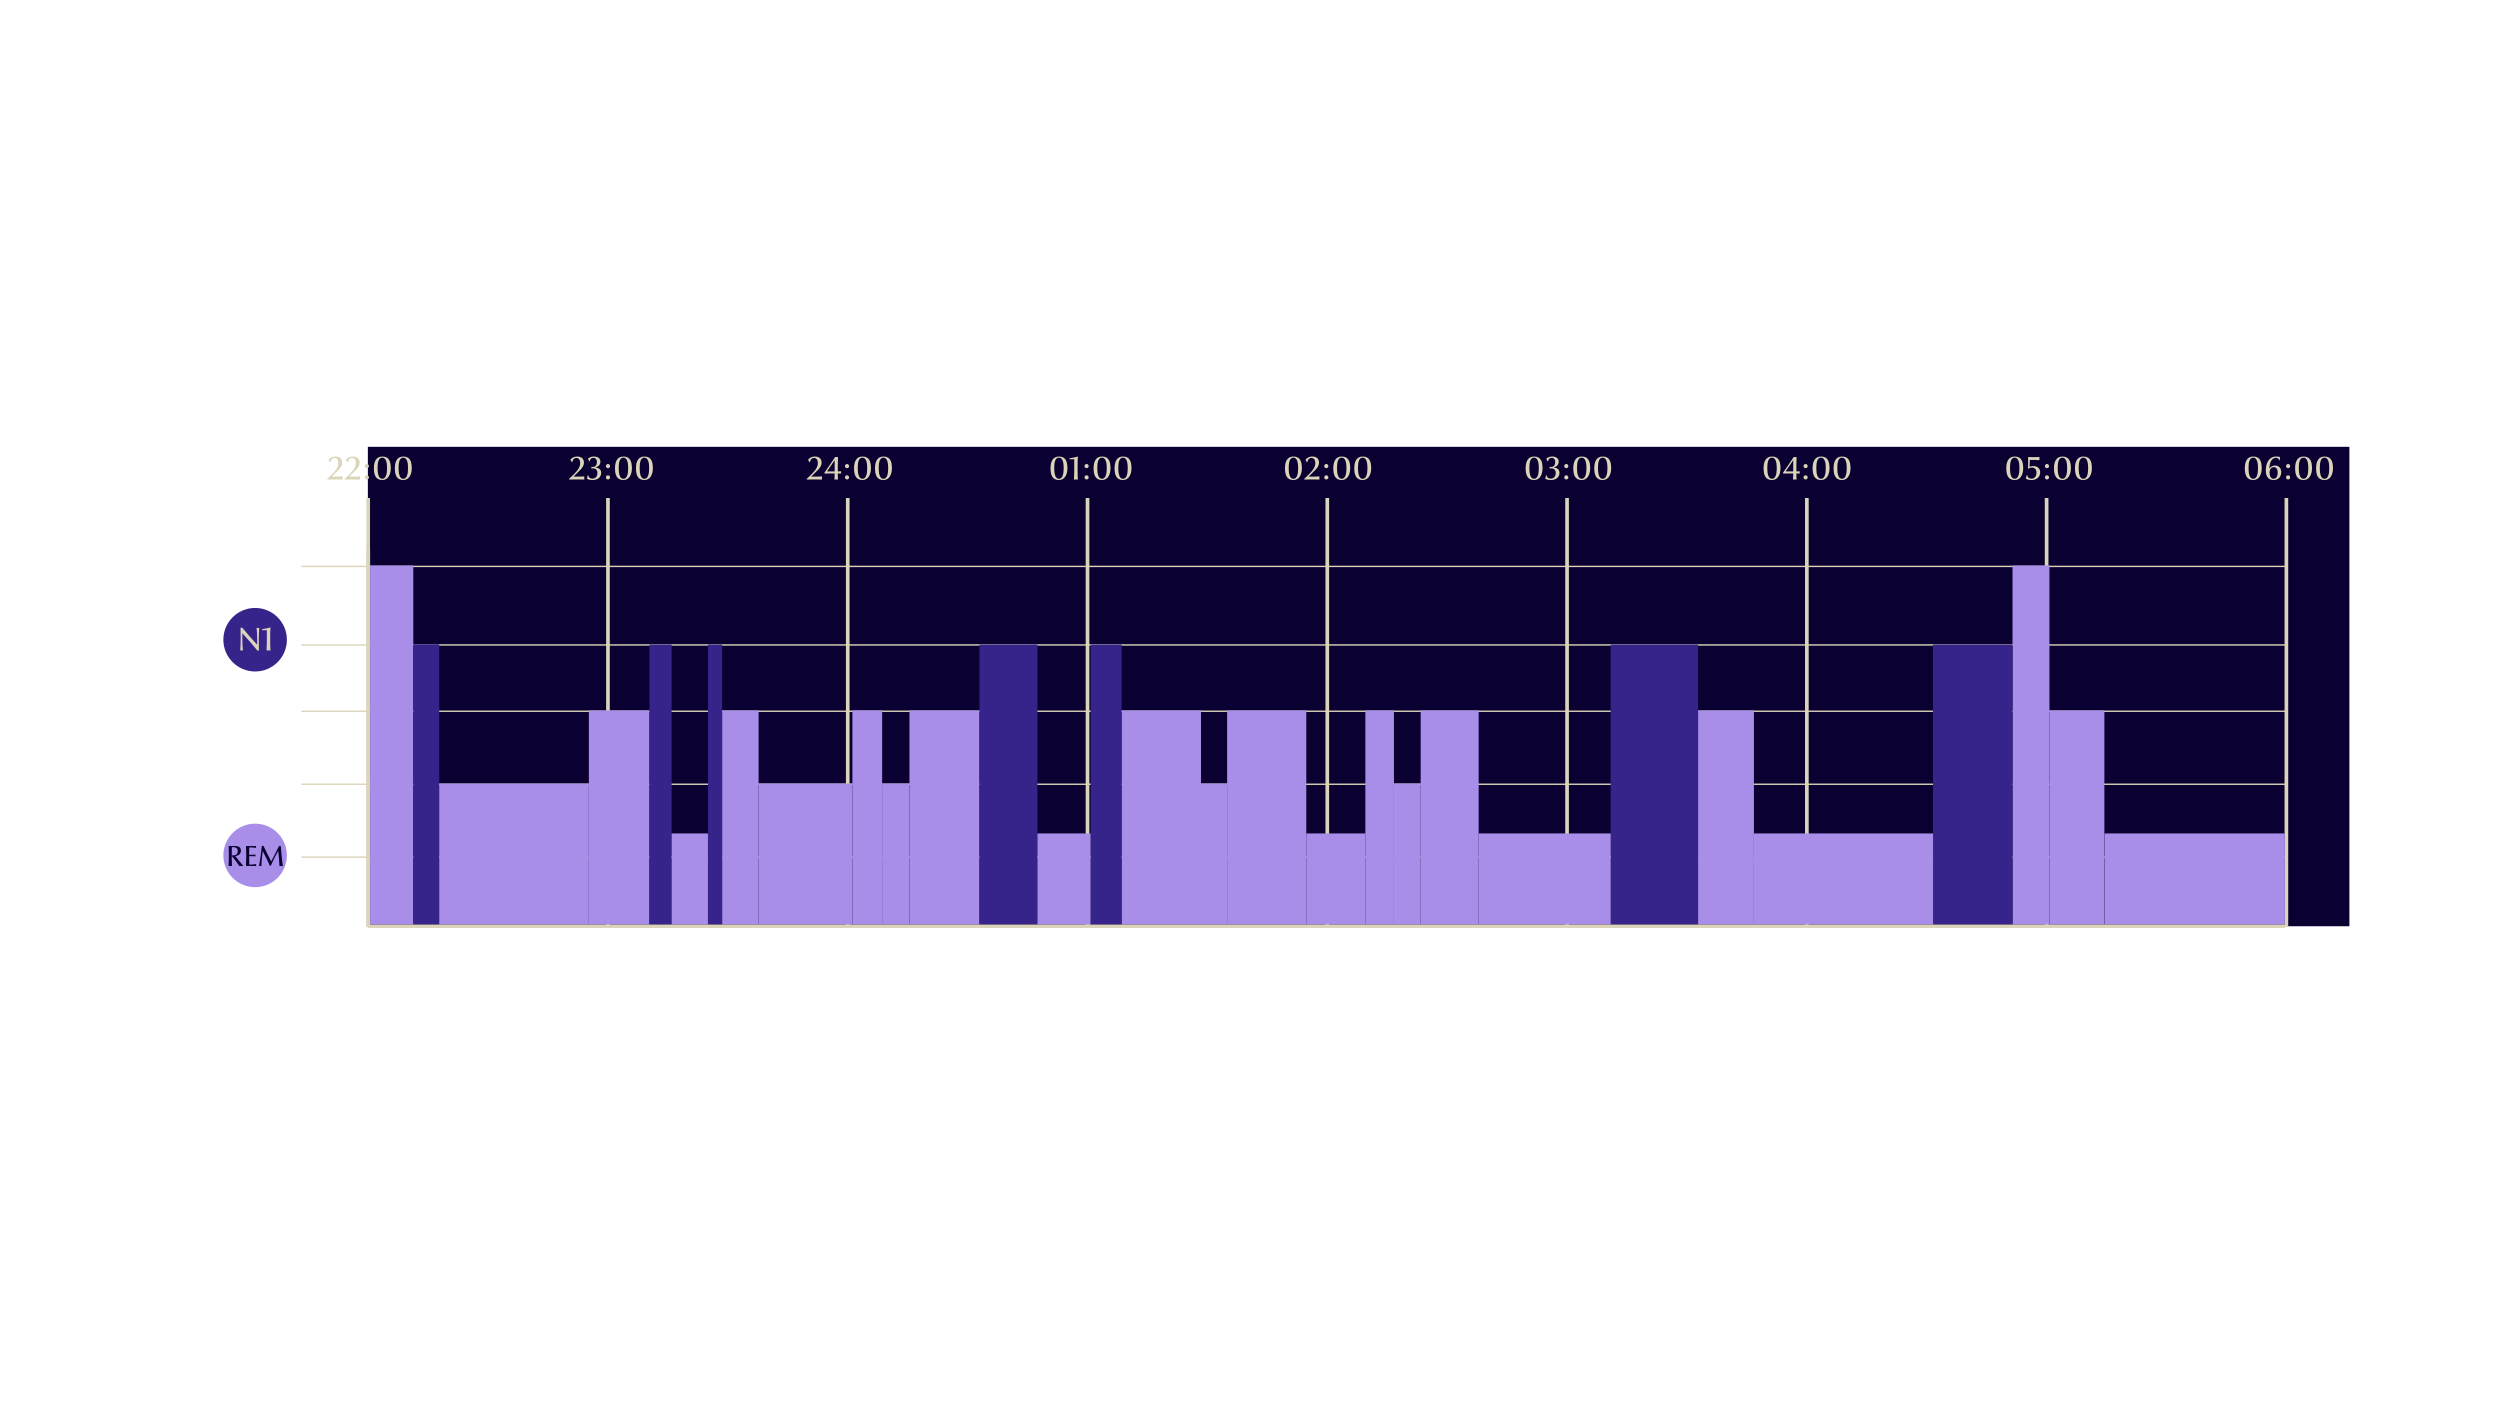 <svg width="1366" height="768" viewBox="0 0 1366 768" fill="none" xmlns="http://www.w3.org/2000/svg">
<path d="M1283.71 244.14H201V506.1H1283.71V244.14Z" fill="#0A0031"/>
<path d="M139.4 366.901C148.988 366.901 156.76 359.128 156.76 349.541C156.76 339.953 148.988 332.181 139.4 332.181C129.812 332.181 122.04 339.953 122.04 349.541C122.04 359.128 129.812 366.901 139.4 366.901Z" fill="#36248B"/>
<path d="M139.4 484.76C148.988 484.76 156.76 476.988 156.76 467.4C156.76 457.812 148.988 450.04 139.4 450.04C129.812 450.04 122.04 457.812 122.04 467.4C122.04 476.988 129.812 484.76 139.4 484.76Z" fill="#A98EE9"/>
<path d="M201.22 506.061H1248.56" stroke="#DBD4B9" stroke-width="2" stroke-miterlimit="10"/>
<path d="M164.6 468.341H1248.56" stroke="#DBD4B9" stroke-width="0.76" stroke-miterlimit="10"/>
<path d="M164.6 428.51H1248.56" stroke="#DBD4B9" stroke-width="0.76" stroke-miterlimit="10"/>
<path d="M164.6 388.621H1248.56" stroke="#DBD4B9" stroke-width="0.76" stroke-miterlimit="10"/>
<path d="M164.6 352.4H1248.56" stroke="#DBD4B9" stroke-width="0.76" stroke-miterlimit="10"/>
<path d="M164.6 309.49H1248.56" stroke="#DBD4B9" stroke-width="0.76" stroke-miterlimit="10"/>
<path d="M201.22 506.57V300.21" stroke="#DBD4B9" stroke-width="2" stroke-miterlimit="10"/>
<path d="M141.648 343.095C141.504 344.535 141.414 347.271 141.414 349.431V350.871C141.414 352.707 141.45 354.435 141.486 355.443H140.604C139.128 353.553 135.708 349.575 132.846 346.461C132.72 346.335 132.612 346.173 132.468 345.993L132.414 346.011V349.071C132.414 351.231 132.522 353.967 132.738 355.407C132.504 355.389 132.198 355.371 132 355.371C131.802 355.371 131.496 355.389 131.262 355.407C131.406 353.967 131.496 351.231 131.496 349.071V348.171C131.496 345.903 131.442 343.833 131.424 343.005H132.396C134.502 345.651 138.048 349.593 140.136 351.861C140.244 351.969 140.334 352.095 140.478 352.257L140.514 352.239V349.431C140.514 347.271 140.406 344.535 140.19 343.095C140.478 343.113 140.73 343.131 140.946 343.131C141.144 343.131 141.45 343.113 141.648 343.095ZM147.626 342.843L147.788 342.915C147.68 344.175 147.626 346.047 147.626 347.649V350.727C147.626 352.401 147.662 353.895 147.788 355.407C147.482 355.389 147.068 355.371 146.726 355.371C146.402 355.371 145.97 355.389 145.628 355.407C145.772 353.895 145.808 351.087 145.808 348.891V344.337H143.216V343.779C145.142 343.545 146.69 343.167 147.626 342.843Z" fill="#DBD4B9"/>
<path d="M201.18 272.11V506.32" stroke="#DBD4B9" stroke-width="2" stroke-miterlimit="10"/>
<path d="M332.19 272.11V506.32" stroke="#DBD4B9" stroke-width="2" stroke-miterlimit="10"/>
<path d="M463.2 272.11V506.32" stroke="#DBD4B9" stroke-width="2" stroke-miterlimit="10"/>
<path d="M594.22 272.11V506.32" stroke="#DBD4B9" stroke-width="2" stroke-miterlimit="10"/>
<path d="M725.23 272.11V506.32" stroke="#DBD4B9" stroke-width="2" stroke-miterlimit="10"/>
<path d="M856.24 272.11V506.32" stroke="#DBD4B9" stroke-width="2" stroke-miterlimit="10"/>
<path d="M987.26 272.11V506.32" stroke="#DBD4B9" stroke-width="2" stroke-miterlimit="10"/>
<path d="M1118.27 272.11V506.32" stroke="#DBD4B9" stroke-width="2" stroke-miterlimit="10"/>
<path d="M1249.28 272.11V506.32" stroke="#DBD4B9" stroke-width="2" stroke-miterlimit="10"/>
<path d="M225.83 308.99H202.22V505.03H225.83V308.99Z" fill="#A98EE9"/>
<path d="M1119.82 308.99H1099.64V505.03H1119.82V308.99Z" fill="#A98EE9"/>
<path d="M239.99 352.04H225.82V505.04H239.99V352.04Z" fill="#36248B"/>
<path d="M321.74 428.17H239.99V505.04H321.74V428.17Z" fill="#A98EE9"/>
<path d="M465.74 428.11H414.49V505.04H465.74V428.11Z" fill="#A98EE9"/>
<path d="M496.92 428.11H481.99V505.04H496.92V428.11Z" fill="#A98EE9"/>
<path d="M670.5 428.11H656.22V505.04H670.5V428.11Z" fill="#A98EE9"/>
<path d="M776.25 428.11H761.65V505.04H776.25V428.11Z" fill="#A98EE9"/>
<path d="M354.86 388.18H321.75V505.03H354.86V388.18Z" fill="#A98EE9"/>
<path d="M414.5 388.18H394.57V505.03H414.5V388.18Z" fill="#A98EE9"/>
<path d="M482.01 388.18H465.75V505.03H482.01V388.18Z" fill="#A98EE9"/>
<path d="M535.18 388.18H496.93V505.03H535.18V388.18Z" fill="#A98EE9"/>
<path d="M656.22 388.18H612.82V505.03H656.22V388.18Z" fill="#A98EE9"/>
<path d="M713.76 388.18H670.5V505.03H713.76V388.18Z" fill="#A98EE9"/>
<path d="M761.65 388.18H746.03V505.03H761.65V388.18Z" fill="#A98EE9"/>
<path d="M807.94 388.18H776.25V505.03H807.94V388.18Z" fill="#A98EE9"/>
<path d="M958.34 388.18H927.82V505.03H958.34V388.18Z" fill="#A98EE9"/>
<path d="M1149.83 388.18H1119.82V505.03H1149.83V388.18Z" fill="#A98EE9"/>
<path d="M366.97 352.18H354.85V505.03H366.97V352.18Z" fill="#36248B"/>
<path d="M394.57 352.18H386.82V505.03H394.57V352.18Z" fill="#36248B"/>
<path d="M566.87 352.18H535.18V505.03H566.87V352.18Z" fill="#36248B"/>
<path d="M612.83 352.18H595.93V505.03H612.83V352.18Z" fill="#36248B"/>
<path d="M927.83 352.18H880.07V505.03H927.83V352.18Z" fill="#36248B"/>
<path d="M1099.65 352.18H1056.21V505.03H1099.65V352.18Z" fill="#36248B"/>
<path d="M366.97 455.391H386.82V505.041H366.97" fill="#A98EE9"/>
<path d="M595.9 455.391H566.86V505.041H595.9V455.391Z" fill="#A98EE9"/>
<path d="M746.06 455.391H713.76V505.041H746.06V455.391Z" fill="#A98EE9"/>
<path d="M880.09 455.391H807.93V505.041H880.09V455.391Z" fill="#A98EE9"/>
<path d="M1056.22 455.391H958.36V505.041H1056.22V455.391Z" fill="#A98EE9"/>
<path d="M1248.39 455.391H1149.93V505.041H1248.39V455.391Z" fill="#A98EE9"/>
<path d="M132.93 473.122L132.882 473.186C132.514 473.17 132.258 473.17 132.018 473.17C131.714 473.17 131.058 473.202 130.786 473.234C130.082 472.098 128.05 469.298 126.882 467.97C126.834 467.906 126.77 467.89 126.61 467.89V468.386C126.61 469.81 126.658 471.922 126.738 473.202C126.466 473.186 126.13 473.17 125.842 473.17C125.538 473.17 125.202 473.186 124.914 473.202C124.994 471.922 125.042 469.81 125.042 468.37V466.77C125.042 465.33 125.026 463.538 124.962 462.258C125.57 462.274 126.034 462.29 126.434 462.29C126.706 462.29 127.058 462.274 127.394 462.258C127.746 462.258 128.098 462.242 128.338 462.242C130.146 462.242 131.634 462.834 131.634 464.738C131.634 466.834 130.05 467.586 128.578 467.746C129.33 468.786 131.954 472.002 132.93 473.122ZM129.906 464.946C129.906 463.186 128.578 462.898 127.458 462.898C127.25 462.898 126.946 462.914 126.69 462.946C126.626 463.922 126.61 465.778 126.61 466.754V467.378H127.154C128.546 467.378 129.906 467.01 129.906 464.946ZM139.966 473.202C138.958 473.186 137.47 473.154 136.11 473.154C135.694 473.154 134.782 473.186 134.414 473.202C134.494 471.922 134.542 469.81 134.542 468.37V466.77C134.542 465.33 134.494 463.538 134.414 462.258C134.782 462.274 135.534 462.306 136.046 462.306C137.102 462.306 138.83 462.29 139.886 462.258C139.87 462.45 139.87 462.61 139.87 462.754C139.87 462.882 139.87 463.09 139.886 463.266C139.198 463.122 137.662 463.042 136.206 463.042C136.174 463.778 136.142 465.298 136.142 466.562V467.074C137.95 467.074 138.99 466.994 139.582 466.914C139.566 467.09 139.566 467.282 139.566 467.426C139.566 467.554 139.566 467.762 139.582 467.938C138.99 467.842 137.95 467.81 136.142 467.81V468.402C136.142 469.826 136.174 471.778 136.206 472.418C137.55 472.418 138.814 472.354 139.966 472.146C139.95 472.418 139.95 472.578 139.95 472.69C139.95 472.786 139.95 472.946 139.966 473.202ZM154.578 473.202C154.29 473.186 153.922 473.17 153.634 473.17C153.33 473.17 153.026 473.186 152.69 473.202C152.626 471.186 152.338 467.586 152.034 464.978H151.97C151.106 466.45 149.042 470.514 148.002 473.01H147.41C146.53 470.802 144.722 467.266 143.81 465.554C143.714 465.378 143.634 465.218 143.57 465.058H143.506C143.17 467.906 142.818 471.394 142.818 473.202C142.642 473.186 142.37 473.17 142.194 473.17C142.034 473.17 141.778 473.186 141.554 473.202C142.13 469.858 142.786 465.346 143.074 462.226H144.002C145.234 464.946 147.298 469.074 148.162 470.61H148.226C149.042 469.122 151.042 465.218 152.466 462.226H153.394C153.714 466.29 154.242 471.49 154.578 473.202Z" fill="#0A0031"/>
<path d="M187.166 262.026C185.762 261.99 184.286 261.972 182.954 261.972C181.55 261.972 180.254 261.99 178.886 262.026V261.576C183.854 257.13 184.898 255.222 184.898 252.918C184.898 251.388 184.232 250.236 182.846 250.236C181.424 250.236 180.722 251.37 180.596 252.504L180.254 252.522C180.092 252.036 179.75 251.514 179.534 251.262C180.218 250.2 181.514 249.444 183.224 249.444C185.546 249.444 186.95 250.614 186.95 252.702C186.95 254.394 186.122 255.69 184.484 257.22C183.458 258.174 182.162 259.47 181.28 260.406C181.874 260.424 182.576 260.424 183.116 260.424C184.43 260.424 186.32 260.388 187.166 260.298C187.148 260.658 187.148 260.964 187.148 261.18C187.148 261.414 187.148 261.684 187.166 262.026ZM196.711 262.026C195.307 261.99 193.831 261.972 192.499 261.972C191.095 261.972 189.799 261.99 188.431 262.026V261.576C193.399 257.13 194.443 255.222 194.443 252.918C194.443 251.388 193.777 250.236 192.391 250.236C190.969 250.236 190.267 251.37 190.141 252.504L189.799 252.522C189.637 252.036 189.295 251.514 189.079 251.262C189.763 250.2 191.059 249.444 192.769 249.444C195.091 249.444 196.495 250.614 196.495 252.702C196.495 254.394 195.667 255.69 194.029 257.22C193.003 258.174 191.707 259.47 190.825 260.406C191.419 260.424 192.121 260.424 192.661 260.424C193.975 260.424 195.865 260.388 196.711 260.298C196.693 260.658 196.693 260.964 196.693 261.18C196.693 261.414 196.693 261.684 196.711 262.026ZM201.594 254.664C201.594 255.294 201.09 255.816 200.46 255.816C199.83 255.816 199.326 255.294 199.326 254.664C199.326 254.052 199.83 253.53 200.46 253.53C201.09 253.53 201.594 254.052 201.594 254.664ZM201.594 260.838C201.594 261.468 201.09 261.99 200.46 261.99C199.83 261.99 199.326 261.468 199.326 260.838C199.326 260.226 199.83 259.704 200.46 259.704C201.09 259.704 201.594 260.226 201.594 260.838ZM213.524 255.834C213.524 259.2 212.102 262.296 208.898 262.296C205.154 262.296 204.29 259.308 204.29 255.834C204.29 252.342 205.46 249.444 208.898 249.444C212.678 249.444 213.524 252.342 213.524 255.834ZM211.49 255.78C211.49 252.558 210.842 250.056 208.898 250.056C206.954 250.056 206.306 252.324 206.306 255.78C206.306 259.002 206.936 261.612 208.898 261.612C210.86 261.612 211.49 259.002 211.49 255.78ZM224.985 255.834C224.985 259.2 223.563 262.296 220.359 262.296C216.615 262.296 215.751 259.308 215.751 255.834C215.751 252.342 216.921 249.444 220.359 249.444C224.139 249.444 224.985 252.342 224.985 255.834ZM222.951 255.78C222.951 252.558 222.303 250.056 220.359 250.056C218.415 250.056 217.767 252.324 217.767 255.78C217.767 259.002 218.397 261.612 220.359 261.612C222.321 261.612 222.951 259.002 222.951 255.78Z" fill="#DBD4B9"/>
<path d="M319.276 262.026C317.872 261.99 316.396 261.972 315.064 261.972C313.66 261.972 312.364 261.99 310.996 262.026V261.576C315.964 257.13 317.008 255.222 317.008 252.918C317.008 251.388 316.342 250.236 314.956 250.236C313.534 250.236 312.832 251.37 312.706 252.504L312.364 252.522C312.202 252.036 311.86 251.514 311.644 251.262C312.328 250.2 313.624 249.444 315.334 249.444C317.656 249.444 319.06 250.614 319.06 252.702C319.06 254.394 318.232 255.69 316.594 257.22C315.568 258.174 314.272 259.47 313.39 260.406C313.984 260.424 314.686 260.424 315.226 260.424C316.54 260.424 318.43 260.388 319.276 260.298C319.258 260.658 319.258 260.964 319.258 261.18C319.258 261.414 319.258 261.684 319.276 262.026ZM328.479 258.372C328.479 260.82 326.517 262.296 323.799 262.296C322.557 262.296 321.369 262.008 320.685 261.594C320.811 261.252 321.009 260.352 321.081 259.722L321.423 259.704C321.675 260.91 322.431 261.522 323.619 261.522C325.437 261.522 326.427 260.262 326.427 258.48C326.427 256.698 325.473 255.924 323.925 255.924C323.691 255.924 323.367 255.96 323.115 256.014C323.133 255.834 323.133 255.672 323.133 255.546C323.133 255.438 323.133 255.276 323.115 255.114C323.295 255.132 323.619 255.15 323.871 255.15C325.653 255.15 326.157 253.728 326.157 252.414C326.157 251.082 325.455 250.164 324.159 250.164C323.025 250.164 322.395 250.992 322.269 252L321.909 252.018C321.693 251.442 321.477 250.956 321.261 250.632C321.909 250.02 323.043 249.444 324.429 249.444C326.283 249.444 328.047 250.2 328.047 252.252C328.047 254.124 326.751 255.042 325.365 255.348V255.42C326.697 255.564 328.479 256.176 328.479 258.372ZM333.335 254.664C333.335 255.294 332.831 255.816 332.201 255.816C331.571 255.816 331.067 255.294 331.067 254.664C331.067 254.052 331.571 253.53 332.201 253.53C332.831 253.53 333.335 254.052 333.335 254.664ZM333.335 260.838C333.335 261.468 332.831 261.99 332.201 261.99C331.571 261.99 331.067 261.468 331.067 260.838C331.067 260.226 331.571 259.704 332.201 259.704C332.831 259.704 333.335 260.226 333.335 260.838ZM345.265 255.834C345.265 259.2 343.843 262.296 340.639 262.296C336.895 262.296 336.031 259.308 336.031 255.834C336.031 252.342 337.201 249.444 340.639 249.444C344.419 249.444 345.265 252.342 345.265 255.834ZM343.231 255.78C343.231 252.558 342.583 250.056 340.639 250.056C338.695 250.056 338.047 252.324 338.047 255.78C338.047 259.002 338.677 261.612 340.639 261.612C342.601 261.612 343.231 259.002 343.231 255.78ZM356.726 255.834C356.726 259.2 355.304 262.296 352.1 262.296C348.356 262.296 347.492 259.308 347.492 255.834C347.492 252.342 348.662 249.444 352.1 249.444C355.88 249.444 356.726 252.342 356.726 255.834ZM354.692 255.78C354.692 252.558 354.044 250.056 352.1 250.056C350.156 250.056 349.508 252.324 349.508 255.78C349.508 259.002 350.138 261.612 352.1 261.612C354.062 261.612 354.692 259.002 354.692 255.78Z" fill="#DBD4B9"/>
<path d="M449.136 262.026C447.732 261.99 446.256 261.972 444.924 261.972C443.52 261.972 442.224 261.99 440.856 262.026V261.576C445.824 257.13 446.868 255.222 446.868 252.918C446.868 251.388 446.202 250.236 444.816 250.236C443.394 250.236 442.692 251.37 442.566 252.504L442.224 252.522C442.062 252.036 441.72 251.514 441.504 251.262C442.188 250.2 443.484 249.444 445.194 249.444C447.516 249.444 448.92 250.614 448.92 252.702C448.92 254.394 448.092 255.69 446.454 257.22C445.428 258.174 444.132 259.47 443.25 260.406C443.844 260.424 444.546 260.424 445.086 260.424C446.4 260.424 448.29 260.388 449.136 260.298C449.118 260.658 449.118 260.964 449.118 261.18C449.118 261.414 449.118 261.684 449.136 262.026ZM459.581 258.768C459.149 258.732 458.537 258.696 457.763 258.696V259.344C457.763 260.298 457.817 261.324 457.871 262.026C457.619 262.008 457.223 261.99 456.881 261.99C456.539 261.99 456.233 262.008 455.927 262.026C456.017 261.198 456.053 260.262 456.053 259.344V258.696H454.109C453.155 258.696 451.841 258.714 450.527 258.75V258.174C452.327 255.636 455.027 251.748 456.323 249.696C456.557 249.714 456.845 249.732 457.061 249.732C457.295 249.732 457.655 249.714 457.889 249.696C457.781 251.748 457.763 254.97 457.763 257.58C458.537 257.58 459.149 257.544 459.581 257.49C459.563 257.814 459.563 257.994 459.563 258.102C459.563 258.228 459.563 258.444 459.581 258.768ZM456.053 257.58V251.514H456.017C454.991 252.954 452.795 256.176 451.877 257.58H456.053ZM463.951 254.664C463.951 255.294 463.447 255.816 462.817 255.816C462.187 255.816 461.683 255.294 461.683 254.664C461.683 254.052 462.187 253.53 462.817 253.53C463.447 253.53 463.951 254.052 463.951 254.664ZM463.951 260.838C463.951 261.468 463.447 261.99 462.817 261.99C462.187 261.99 461.683 261.468 461.683 260.838C461.683 260.226 462.187 259.704 462.817 259.704C463.447 259.704 463.951 260.226 463.951 260.838ZM475.881 255.834C475.881 259.2 474.459 262.296 471.255 262.296C467.511 262.296 466.647 259.308 466.647 255.834C466.647 252.342 467.817 249.444 471.255 249.444C475.035 249.444 475.881 252.342 475.881 255.834ZM473.847 255.78C473.847 252.558 473.199 250.056 471.255 250.056C469.311 250.056 468.663 252.324 468.663 255.78C468.663 259.002 469.293 261.612 471.255 261.612C473.217 261.612 473.847 259.002 473.847 255.78ZM487.342 255.834C487.342 259.2 485.92 262.296 482.716 262.296C478.972 262.296 478.108 259.308 478.108 255.834C478.108 252.342 479.278 249.444 482.716 249.444C486.496 249.444 487.342 252.342 487.342 255.834ZM485.308 255.78C485.308 252.558 484.66 250.056 482.716 250.056C480.772 250.056 480.124 252.324 480.124 255.78C480.124 259.002 480.754 261.612 482.716 261.612C484.678 261.612 485.308 259.002 485.308 255.78Z" fill="#DBD4B9"/>
<path d="M583.238 255.834C583.238 259.2 581.816 262.296 578.612 262.296C574.868 262.296 574.004 259.308 574.004 255.834C574.004 252.342 575.174 249.444 578.612 249.444C582.392 249.444 583.238 252.342 583.238 255.834ZM581.204 255.78C581.204 252.558 580.556 250.056 578.612 250.056C576.668 250.056 576.02 252.324 576.02 255.78C576.02 259.002 576.65 261.612 578.612 261.612C580.574 261.612 581.204 259.002 581.204 255.78ZM588.795 249.462L588.957 249.534C588.849 250.794 588.795 252.666 588.795 254.268V257.346C588.795 259.02 588.831 260.514 588.957 262.026C588.651 262.008 588.237 261.99 587.895 261.99C587.571 261.99 587.139 262.008 586.797 262.026C586.941 260.514 586.977 257.706 586.977 255.51V250.956H584.385V250.398C586.311 250.164 587.859 249.786 588.795 249.462ZM594.845 254.664C594.845 255.294 594.341 255.816 593.711 255.816C593.081 255.816 592.577 255.294 592.577 254.664C592.577 254.052 593.081 253.53 593.711 253.53C594.341 253.53 594.845 254.052 594.845 254.664ZM594.845 260.838C594.845 261.468 594.341 261.99 593.711 261.99C593.081 261.99 592.577 261.468 592.577 260.838C592.577 260.226 593.081 259.704 593.711 259.704C594.341 259.704 594.845 260.226 594.845 260.838ZM606.775 255.834C606.775 259.2 605.353 262.296 602.149 262.296C598.405 262.296 597.541 259.308 597.541 255.834C597.541 252.342 598.711 249.444 602.149 249.444C605.929 249.444 606.775 252.342 606.775 255.834ZM604.741 255.78C604.741 252.558 604.093 250.056 602.149 250.056C600.205 250.056 599.557 252.324 599.557 255.78C599.557 259.002 600.187 261.612 602.149 261.612C604.111 261.612 604.741 259.002 604.741 255.78ZM618.236 255.834C618.236 259.2 616.814 262.296 613.61 262.296C609.866 262.296 609.002 259.308 609.002 255.834C609.002 252.342 610.172 249.444 613.61 249.444C617.39 249.444 618.236 252.342 618.236 255.834ZM616.202 255.78C616.202 252.558 615.554 250.056 613.61 250.056C611.666 250.056 611.018 252.324 611.018 255.78C611.018 259.002 611.648 261.612 613.61 261.612C615.572 261.612 616.202 259.002 616.202 255.78Z" fill="#DBD4B9"/>
<path d="M711.348 255.834C711.348 259.2 709.926 262.296 706.722 262.296C702.978 262.296 702.114 259.308 702.114 255.834C702.114 252.342 703.284 249.444 706.722 249.444C710.502 249.444 711.348 252.342 711.348 255.834ZM709.314 255.78C709.314 252.558 708.666 250.056 706.722 250.056C704.778 250.056 704.13 252.324 704.13 255.78C704.13 259.002 704.76 261.612 706.722 261.612C708.684 261.612 709.314 259.002 709.314 255.78ZM720.937 262.026C719.533 261.99 718.057 261.972 716.725 261.972C715.321 261.972 714.025 261.99 712.657 262.026V261.576C717.625 257.13 718.669 255.222 718.669 252.918C718.669 251.388 718.003 250.236 716.617 250.236C715.195 250.236 714.493 251.37 714.367 252.504L714.025 252.522C713.863 252.036 713.521 251.514 713.305 251.262C713.989 250.2 715.285 249.444 716.995 249.444C719.317 249.444 720.721 250.614 720.721 252.702C720.721 254.394 719.893 255.69 718.255 257.22C717.229 258.174 715.933 259.47 715.051 260.406C715.645 260.424 716.347 260.424 716.887 260.424C718.201 260.424 720.091 260.388 720.937 260.298C720.919 260.658 720.919 260.964 720.919 261.18C720.919 261.414 720.919 261.684 720.937 262.026ZM725.82 254.664C725.82 255.294 725.316 255.816 724.686 255.816C724.056 255.816 723.552 255.294 723.552 254.664C723.552 254.052 724.056 253.53 724.686 253.53C725.316 253.53 725.82 254.052 725.82 254.664ZM725.82 260.838C725.82 261.468 725.316 261.99 724.686 261.99C724.056 261.99 723.552 261.468 723.552 260.838C723.552 260.226 724.056 259.704 724.686 259.704C725.316 259.704 725.82 260.226 725.82 260.838ZM737.75 255.834C737.75 259.2 736.328 262.296 733.124 262.296C729.38 262.296 728.516 259.308 728.516 255.834C728.516 252.342 729.686 249.444 733.124 249.444C736.904 249.444 737.75 252.342 737.75 255.834ZM735.716 255.78C735.716 252.558 735.068 250.056 733.124 250.056C731.18 250.056 730.532 252.324 730.532 255.78C730.532 259.002 731.162 261.612 733.124 261.612C735.086 261.612 735.716 259.002 735.716 255.78ZM749.211 255.834C749.211 259.2 747.789 262.296 744.585 262.296C740.841 262.296 739.977 259.308 739.977 255.834C739.977 252.342 741.147 249.444 744.585 249.444C748.365 249.444 749.211 252.342 749.211 255.834ZM747.177 255.78C747.177 252.558 746.529 250.056 744.585 250.056C742.641 250.056 741.993 252.324 741.993 255.78C741.993 259.002 742.623 261.612 744.585 261.612C746.547 261.612 747.177 259.002 747.177 255.78Z" fill="#DBD4B9"/>
<path d="M842.848 255.834C842.848 259.2 841.426 262.296 838.222 262.296C834.478 262.296 833.614 259.308 833.614 255.834C833.614 252.342 834.784 249.444 838.222 249.444C842.002 249.444 842.848 252.342 842.848 255.834ZM840.814 255.78C840.814 252.558 840.166 250.056 838.222 250.056C836.278 250.056 835.63 252.324 835.63 255.78C835.63 259.002 836.26 261.612 838.222 261.612C840.184 261.612 840.814 259.002 840.814 255.78ZM852.095 258.372C852.095 260.82 850.133 262.296 847.415 262.296C846.173 262.296 844.985 262.008 844.301 261.594C844.427 261.252 844.625 260.352 844.697 259.722L845.039 259.704C845.291 260.91 846.047 261.522 847.235 261.522C849.053 261.522 850.043 260.262 850.043 258.48C850.043 256.698 849.089 255.924 847.541 255.924C847.307 255.924 846.983 255.96 846.731 256.014C846.749 255.834 846.749 255.672 846.749 255.546C846.749 255.438 846.749 255.276 846.731 255.114C846.911 255.132 847.235 255.15 847.487 255.15C849.269 255.15 849.773 253.728 849.773 252.414C849.773 251.082 849.071 250.164 847.775 250.164C846.641 250.164 846.011 250.992 845.885 252L845.525 252.018C845.309 251.442 845.093 250.956 844.877 250.632C845.525 250.02 846.659 249.444 848.045 249.444C849.899 249.444 851.663 250.2 851.663 252.252C851.663 254.124 850.367 255.042 848.981 255.348V255.42C850.313 255.564 852.095 256.176 852.095 258.372ZM856.951 254.664C856.951 255.294 856.447 255.816 855.817 255.816C855.187 255.816 854.683 255.294 854.683 254.664C854.683 254.052 855.187 253.53 855.817 253.53C856.447 253.53 856.951 254.052 856.951 254.664ZM856.951 260.838C856.951 261.468 856.447 261.99 855.817 261.99C855.187 261.99 854.683 261.468 854.683 260.838C854.683 260.226 855.187 259.704 855.817 259.704C856.447 259.704 856.951 260.226 856.951 260.838ZM868.881 255.834C868.881 259.2 867.459 262.296 864.255 262.296C860.511 262.296 859.647 259.308 859.647 255.834C859.647 252.342 860.817 249.444 864.255 249.444C868.035 249.444 868.881 252.342 868.881 255.834ZM866.847 255.78C866.847 252.558 866.199 250.056 864.255 250.056C862.311 250.056 861.663 252.324 861.663 255.78C861.663 259.002 862.293 261.612 864.255 261.612C866.217 261.612 866.847 259.002 866.847 255.78ZM880.342 255.834C880.342 259.2 878.92 262.296 875.716 262.296C871.972 262.296 871.108 259.308 871.108 255.834C871.108 252.342 872.278 249.444 875.716 249.444C879.496 249.444 880.342 252.342 880.342 255.834ZM878.308 255.78C878.308 252.558 877.66 250.056 875.716 250.056C873.772 250.056 873.124 252.324 873.124 255.78C873.124 259.002 873.754 261.612 875.716 261.612C877.678 261.612 878.308 259.002 878.308 255.78Z" fill="#DBD4B9"/>
<path d="M972.858 255.834C972.858 259.2 971.436 262.296 968.232 262.296C964.488 262.296 963.624 259.308 963.624 255.834C963.624 252.342 964.794 249.444 968.232 249.444C972.012 249.444 972.858 252.342 972.858 255.834ZM970.824 255.78C970.824 252.558 970.176 250.056 968.232 250.056C966.288 250.056 965.64 252.324 965.64 255.78C965.64 259.002 966.27 261.612 968.232 261.612C970.194 261.612 970.824 259.002 970.824 255.78ZM983.347 258.768C982.915 258.732 982.303 258.696 981.529 258.696V259.344C981.529 260.298 981.583 261.324 981.637 262.026C981.385 262.008 980.989 261.99 980.647 261.99C980.305 261.99 979.999 262.008 979.693 262.026C979.783 261.198 979.819 260.262 979.819 259.344V258.696H977.875C976.921 258.696 975.607 258.714 974.293 258.75V258.174C976.093 255.636 978.793 251.748 980.089 249.696C980.323 249.714 980.611 249.732 980.827 249.732C981.061 249.732 981.421 249.714 981.655 249.696C981.547 251.748 981.529 254.97 981.529 257.58C982.303 257.58 982.915 257.544 983.347 257.49C983.329 257.814 983.329 257.994 983.329 258.102C983.329 258.228 983.329 258.444 983.347 258.768ZM979.819 257.58V251.514H979.783C978.757 252.954 976.561 256.176 975.643 257.58H979.819ZM987.717 254.664C987.717 255.294 987.213 255.816 986.583 255.816C985.953 255.816 985.449 255.294 985.449 254.664C985.449 254.052 985.953 253.53 986.583 253.53C987.213 253.53 987.717 254.052 987.717 254.664ZM987.717 260.838C987.717 261.468 987.213 261.99 986.583 261.99C985.953 261.99 985.449 261.468 985.449 260.838C985.449 260.226 985.953 259.704 986.583 259.704C987.213 259.704 987.717 260.226 987.717 260.838ZM999.647 255.834C999.647 259.2 998.225 262.296 995.021 262.296C991.277 262.296 990.413 259.308 990.413 255.834C990.413 252.342 991.583 249.444 995.021 249.444C998.801 249.444 999.647 252.342 999.647 255.834ZM997.613 255.78C997.613 252.558 996.965 250.056 995.021 250.056C993.077 250.056 992.429 252.324 992.429 255.78C992.429 259.002 993.059 261.612 995.021 261.612C996.983 261.612 997.613 259.002 997.613 255.78ZM1011.11 255.834C1011.11 259.2 1009.69 262.296 1006.48 262.296C1002.74 262.296 1001.87 259.308 1001.87 255.834C1001.87 252.342 1003.04 249.444 1006.48 249.444C1010.26 249.444 1011.11 252.342 1011.11 255.834ZM1009.07 255.78C1009.07 252.558 1008.43 250.056 1006.48 250.056C1004.54 250.056 1003.89 252.324 1003.89 255.78C1003.89 259.002 1004.52 261.612 1006.48 261.612C1008.44 261.612 1009.07 259.002 1009.07 255.78Z" fill="#DBD4B9"/>
<path d="M1105.47 255.834C1105.47 259.2 1104.05 262.296 1100.84 262.296C1097.1 262.296 1096.23 259.308 1096.23 255.834C1096.23 252.342 1097.4 249.444 1100.84 249.444C1104.62 249.444 1105.47 252.342 1105.47 255.834ZM1103.43 255.78C1103.43 252.558 1102.79 250.056 1100.84 250.056C1098.9 250.056 1098.25 252.324 1098.25 255.78C1098.25 259.002 1098.88 261.612 1100.84 261.612C1102.8 261.612 1103.43 259.002 1103.43 255.78ZM1114.75 258.03C1114.75 260.676 1112.72 262.296 1110.04 262.296C1108.83 262.296 1107.64 262.026 1106.94 261.54C1107.07 261.162 1107.28 260.244 1107.35 259.686L1107.71 259.668C1107.89 260.91 1108.72 261.54 1109.98 261.54C1111.55 261.54 1112.74 260.388 1112.74 258.3C1112.74 256.338 1111.67 255.474 1110.22 255.474C1109.37 255.474 1108.61 255.816 1108.29 256.104L1108.04 255.96C1108.16 255.042 1108.2 253.8 1108.2 252.882C1108.2 251.856 1108.2 250.506 1108.13 249.822L1108.29 249.714C1109.21 249.768 1110.11 249.786 1111.24 249.786C1112.57 249.786 1113.71 249.768 1114.36 249.714C1114.34 249.966 1114.34 250.326 1114.34 250.56C1114.34 250.776 1114.34 251.118 1114.36 251.424C1112.97 251.334 1110.67 251.298 1109.14 251.298C1109.03 252.396 1108.94 254.088 1108.92 255.06C1109.44 254.808 1110.16 254.646 1110.9 254.646C1113.31 254.646 1114.75 256.05 1114.75 258.03ZM1119.61 254.664C1119.61 255.294 1119.1 255.816 1118.47 255.816C1117.84 255.816 1117.34 255.294 1117.34 254.664C1117.34 254.052 1117.84 253.53 1118.47 253.53C1119.1 253.53 1119.61 254.052 1119.61 254.664ZM1119.61 260.838C1119.61 261.468 1119.1 261.99 1118.47 261.99C1117.84 261.99 1117.34 261.468 1117.34 260.838C1117.34 260.226 1117.84 259.704 1118.47 259.704C1119.1 259.704 1119.61 260.226 1119.61 260.838ZM1131.54 255.834C1131.54 259.2 1130.11 262.296 1126.91 262.296C1123.17 262.296 1122.3 259.308 1122.3 255.834C1122.3 252.342 1123.47 249.444 1126.91 249.444C1130.69 249.444 1131.54 252.342 1131.54 255.834ZM1129.5 255.78C1129.5 252.558 1128.85 250.056 1126.91 250.056C1124.97 250.056 1124.32 252.324 1124.32 255.78C1124.32 259.002 1124.95 261.612 1126.91 261.612C1128.87 261.612 1129.5 259.002 1129.5 255.78ZM1143 255.834C1143 259.2 1141.58 262.296 1138.37 262.296C1134.63 262.296 1133.76 259.308 1133.76 255.834C1133.76 252.342 1134.93 249.444 1138.37 249.444C1142.15 249.444 1143 252.342 1143 255.834ZM1140.96 255.78C1140.96 252.558 1140.32 250.056 1138.37 250.056C1136.43 250.056 1135.78 252.324 1135.78 255.78C1135.78 259.002 1136.41 261.612 1138.37 261.612C1140.33 261.612 1140.96 259.002 1140.96 255.78Z" fill="#DBD4B9"/>
<path d="M1235.81 255.834C1235.81 259.2 1234.39 262.296 1231.18 262.296C1227.44 262.296 1226.57 259.308 1226.57 255.834C1226.57 252.342 1227.74 249.444 1231.18 249.444C1234.96 249.444 1235.81 252.342 1235.81 255.834ZM1233.77 255.78C1233.77 252.558 1233.13 250.056 1231.18 250.056C1229.24 250.056 1228.59 252.324 1228.59 255.78C1228.59 259.002 1229.22 261.612 1231.18 261.612C1233.14 261.612 1233.77 259.002 1233.77 255.78ZM1246.46 257.994C1246.46 260.388 1245.04 262.296 1242.26 262.296C1239.67 262.296 1238.03 260.64 1238.03 256.95C1238.03 252.918 1239.85 249.444 1243.7 249.444C1244.55 249.444 1245.38 249.57 1245.81 249.696C1245.72 250.2 1245.63 250.956 1245.61 251.478L1245.27 251.514C1245.07 250.722 1244.6 250.146 1243.63 250.146C1240.73 250.146 1240.01 253.926 1239.96 256.014H1240.01C1240.45 255.366 1241.44 254.376 1243.04 254.376C1245.18 254.376 1246.46 255.798 1246.46 257.994ZM1244.53 258.372C1244.53 256.752 1244.12 255.276 1242.39 255.276C1240.88 255.276 1240.07 256.716 1240.07 258.156C1240.07 259.992 1240.77 261.612 1242.28 261.612C1243.69 261.612 1244.53 260.226 1244.53 258.372ZM1251.35 254.664C1251.35 255.294 1250.85 255.816 1250.22 255.816C1249.59 255.816 1249.08 255.294 1249.08 254.664C1249.08 254.052 1249.59 253.53 1250.22 253.53C1250.85 253.53 1251.35 254.052 1251.35 254.664ZM1251.35 260.838C1251.35 261.468 1250.85 261.99 1250.22 261.99C1249.59 261.99 1249.08 261.468 1249.08 260.838C1249.08 260.226 1249.59 259.704 1250.22 259.704C1250.85 259.704 1251.35 260.226 1251.35 260.838ZM1263.28 255.834C1263.28 259.2 1261.86 262.296 1258.66 262.296C1254.91 262.296 1254.05 259.308 1254.05 255.834C1254.05 252.342 1255.22 249.444 1258.66 249.444C1262.44 249.444 1263.28 252.342 1263.28 255.834ZM1261.25 255.78C1261.25 252.558 1260.6 250.056 1258.66 250.056C1256.71 250.056 1256.06 252.324 1256.06 255.78C1256.06 259.002 1256.69 261.612 1258.66 261.612C1260.62 261.612 1261.25 259.002 1261.25 255.78ZM1274.74 255.834C1274.74 259.2 1273.32 262.296 1270.12 262.296C1266.37 262.296 1265.51 259.308 1265.51 255.834C1265.51 252.342 1266.68 249.444 1270.12 249.444C1273.9 249.444 1274.74 252.342 1274.74 255.834ZM1272.71 255.78C1272.71 252.558 1272.06 250.056 1270.12 250.056C1268.17 250.056 1267.53 252.324 1267.53 255.78C1267.53 259.002 1268.16 261.612 1270.12 261.612C1272.08 261.612 1272.71 259.002 1272.71 255.78Z" fill="#DBD4B9"/>
</svg>
